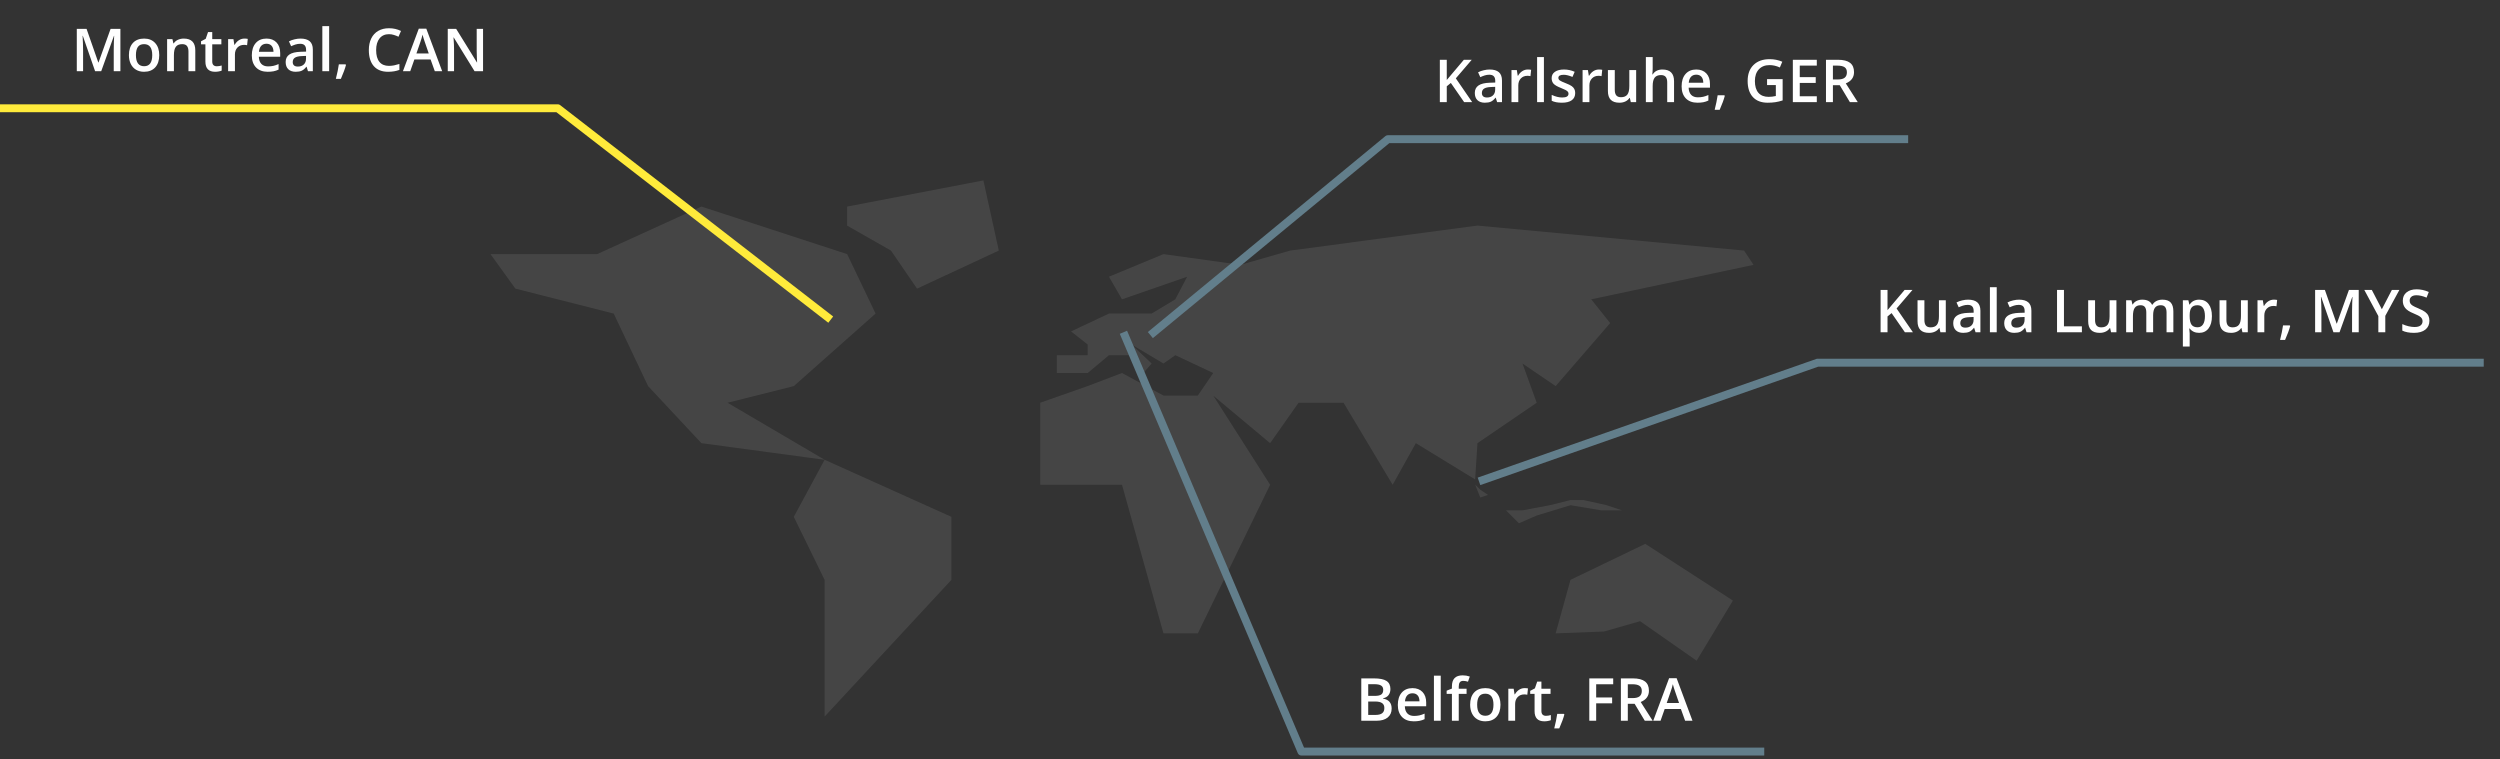 <svg width="316" height="96" viewBox="0 0 316 96" fill="none" xmlns="http://www.w3.org/2000/svg">
<rect x="0" y="0" width="316" height="96" fill="#333333" stroke="none"/>
<path d="M120.256 73.293L104.232 90.573V73.293L100.338 65.33L104.232 58.117L88.657 56.014L81.918 48.801L77.575 39.635L65.145 36.48L62 32.122H75.478L88.657 26.112L107.078 32.122L110.672 39.635L100.338 48.801L91.952 50.905L104.232 58.117L120.256 65.33V73.293Z" fill="white" fill-opacity="0.09"/>
<path d="M112.619 31.672L107.078 28.516V26.112L124.3 22.806L126.247 31.672L115.913 36.48L112.619 31.672Z" fill="white" fill-opacity="0.09"/>
<path d="M131.488 50.905L137.479 48.801L141.822 47.148L147.063 50.003H151.406L153.353 47.148L148.561 44.894L147.063 45.946L143.02 43.542L145.566 45.946L144.517 47.148L143.02 44.894H140.174L137.479 47.148H133.585V44.894H137.479V43.542L135.382 41.889L140.174 39.635H145.566L148.561 37.832L150.058 34.977L141.822 37.832L140.174 34.977L147.063 32.122L156.798 33.475L163.087 31.672L186.749 28.516L220.445 31.672L221.643 33.475L201.126 37.832L203.522 40.837L196.634 48.801L192.44 45.946L194.237 50.905L186.749 56.014L186.457 60.599L178.962 56.014L176.031 61.273L169.827 50.905H164.136L160.542 56.014L153.353 50.003L160.542 61.273L151.406 80.055H147.063L141.822 61.273H131.488V50.905Z" fill="white" fill-opacity="0.09"/>
<path d="M196.634 80.055L198.511 73.293L207.96 68.744L219.037 75.912L214.455 83.511L207.308 78.518L202.747 79.822L196.634 80.055Z" fill="white" fill-opacity="0.09"/>
<path d="M191.995 66.138L190.366 64.509H192.44L195.905 63.857L198.511 63.206H200.14L203.073 63.857L205.027 64.509H202.421L198.511 63.857L194.237 65.16L191.995 66.138Z" fill="white" fill-opacity="0.09"/>
<path d="M187.108 62.88L186.457 61.251L187.108 61.903L188.086 62.554L187.108 62.88Z" fill="white" fill-opacity="0.09"/>
<path d="M105.005 40.4L70.5 13.684H0" stroke="#FFEB3B" stroke-linejoin="round"/>
<path d="M12.021 9L10.469 4.529H10.439C10.481 5.193 10.502 5.815 10.502 6.396V9H9.707V3.646H10.941L12.428 7.905H12.45L13.98 3.646H15.218V9H14.376V6.352C14.376 6.086 14.382 5.739 14.394 5.312C14.409 4.885 14.421 4.626 14.431 4.536H14.402L12.794 9H12.021ZM20.129 6.968C20.129 7.629 19.959 8.146 19.62 8.517C19.281 8.888 18.808 9.073 18.203 9.073C17.825 9.073 17.49 8.988 17.2 8.817C16.909 8.646 16.686 8.401 16.529 8.081C16.373 7.761 16.295 7.39 16.295 6.968C16.295 6.311 16.463 5.798 16.8 5.429C17.137 5.061 17.612 4.876 18.225 4.876C18.811 4.876 19.275 5.066 19.616 5.444C19.958 5.82 20.129 6.328 20.129 6.968ZM17.181 6.968C17.181 7.903 17.527 8.37 18.218 8.37C18.901 8.37 19.243 7.903 19.243 6.968C19.243 6.042 18.899 5.58 18.21 5.58C17.849 5.58 17.586 5.699 17.423 5.938C17.262 6.178 17.181 6.521 17.181 6.968ZM24.685 9H23.821V6.51C23.821 6.197 23.757 5.964 23.63 5.81C23.506 5.656 23.307 5.58 23.033 5.58C22.669 5.58 22.403 5.687 22.235 5.902C22.066 6.117 21.982 6.477 21.982 6.982V9H21.122V4.95H21.795L21.916 5.481H21.96C22.082 5.288 22.256 5.139 22.48 5.034C22.705 4.929 22.954 4.876 23.227 4.876C24.199 4.876 24.685 5.371 24.685 6.36V9ZM27.391 8.377C27.601 8.377 27.811 8.344 28.021 8.279V8.927C27.926 8.968 27.802 9.002 27.651 9.029C27.502 9.059 27.347 9.073 27.186 9.073C26.371 9.073 25.963 8.644 25.963 7.784V5.602H25.41V5.221L26.003 4.906L26.296 4.049H26.827V4.95H27.981V5.602H26.827V7.77C26.827 7.977 26.878 8.131 26.981 8.231C27.086 8.329 27.223 8.377 27.391 8.377ZM30.888 4.876C31.062 4.876 31.205 4.889 31.317 4.913L31.233 5.715C31.111 5.686 30.984 5.671 30.852 5.671C30.508 5.671 30.228 5.783 30.013 6.008C29.801 6.233 29.695 6.524 29.695 6.883V9H28.834V4.95H29.508L29.621 5.664H29.665C29.8 5.422 29.974 5.23 30.189 5.089C30.406 4.947 30.639 4.876 30.888 4.876ZM33.84 9.073C33.21 9.073 32.717 8.89 32.361 8.524C32.007 8.155 31.83 7.649 31.83 7.004C31.83 6.343 31.994 5.823 32.324 5.444C32.654 5.066 33.106 4.876 33.683 4.876C34.217 4.876 34.64 5.039 34.95 5.364C35.26 5.688 35.415 6.135 35.415 6.704V7.169H32.716C32.728 7.562 32.834 7.865 33.034 8.077C33.235 8.287 33.517 8.392 33.88 8.392C34.12 8.392 34.342 8.37 34.547 8.326C34.754 8.28 34.977 8.204 35.213 8.099V8.799C35.003 8.899 34.791 8.969 34.576 9.011C34.361 9.052 34.116 9.073 33.84 9.073ZM33.683 5.528C33.409 5.528 33.19 5.615 33.023 5.788C32.86 5.962 32.762 6.214 32.73 6.546H34.569C34.564 6.212 34.483 5.959 34.327 5.788C34.171 5.615 33.956 5.528 33.683 5.528ZM38.927 9L38.755 8.436H38.725C38.53 8.683 38.334 8.851 38.136 8.941C37.938 9.029 37.684 9.073 37.374 9.073C36.976 9.073 36.665 8.966 36.44 8.751C36.218 8.536 36.107 8.232 36.107 7.839C36.107 7.422 36.262 7.107 36.572 6.894C36.882 6.682 37.355 6.566 37.989 6.546L38.689 6.524V6.308C38.689 6.05 38.628 5.857 38.506 5.73C38.386 5.6 38.199 5.536 37.945 5.536C37.738 5.536 37.539 5.566 37.348 5.627C37.158 5.688 36.975 5.76 36.799 5.843L36.521 5.228C36.74 5.113 36.981 5.027 37.242 4.968C37.503 4.907 37.75 4.876 37.982 4.876C38.497 4.876 38.885 4.989 39.147 5.213C39.41 5.438 39.542 5.791 39.542 6.272V9H38.927ZM37.645 8.414C37.958 8.414 38.208 8.327 38.396 8.154C38.586 7.978 38.681 7.733 38.681 7.418V7.066L38.161 7.088C37.756 7.103 37.461 7.171 37.275 7.293C37.092 7.413 37.001 7.597 37.001 7.846C37.001 8.027 37.054 8.167 37.162 8.268C37.269 8.365 37.43 8.414 37.645 8.414ZM41.604 9H40.743V3.302H41.604V9ZM43.731 8.213C43.614 8.667 43.399 9.251 43.087 9.967H42.453C42.622 9.308 42.748 8.695 42.831 8.128H43.676L43.731 8.213ZM49.162 4.32C48.659 4.32 48.264 4.498 47.976 4.854C47.688 5.211 47.544 5.703 47.544 6.33C47.544 6.987 47.682 7.484 47.958 7.821C48.236 8.158 48.638 8.326 49.162 8.326C49.389 8.326 49.609 8.304 49.822 8.26C50.034 8.214 50.255 8.155 50.484 8.084V8.835C50.065 8.994 49.588 9.073 49.056 9.073C48.273 9.073 47.671 8.836 47.251 8.363C46.831 7.887 46.621 7.207 46.621 6.323C46.621 5.766 46.722 5.279 46.925 4.862C47.13 4.444 47.425 4.125 47.811 3.902C48.197 3.68 48.65 3.569 49.17 3.569C49.717 3.569 50.222 3.684 50.686 3.913L50.371 4.642C50.19 4.557 49.998 4.482 49.796 4.419C49.596 4.353 49.385 4.32 49.162 4.32ZM54.959 9L54.425 7.513H52.378L51.854 9H50.931L52.934 3.624H53.886L55.89 9H54.959ZM54.194 6.759L53.692 5.301C53.656 5.204 53.605 5.05 53.539 4.84C53.475 4.63 53.431 4.476 53.407 4.378C53.341 4.679 53.244 5.007 53.117 5.364L52.634 6.759H54.194ZM61.057 9H59.984L57.351 4.734H57.322L57.34 4.972C57.374 5.426 57.391 5.841 57.391 6.217V9H56.596V3.646H57.658L60.284 7.89H60.306C60.301 7.834 60.291 7.63 60.277 7.279C60.262 6.925 60.255 6.649 60.255 6.451V3.646H61.057V9Z" fill="white"/>
<path d="M172.067 85.748H173.656C174.394 85.748 174.926 85.856 175.253 86.07C175.583 86.285 175.748 86.625 175.748 87.089C175.748 87.401 175.667 87.661 175.506 87.869C175.345 88.076 175.113 88.207 174.81 88.26V88.297C175.186 88.368 175.462 88.508 175.638 88.718C175.816 88.926 175.905 89.208 175.905 89.564C175.905 90.045 175.737 90.422 175.4 90.696C175.065 90.967 174.599 91.102 174.001 91.102H172.067V85.748ZM172.942 87.96H173.785C174.151 87.96 174.418 87.903 174.587 87.788C174.755 87.671 174.839 87.473 174.839 87.195C174.839 86.943 174.748 86.761 174.565 86.649C174.384 86.537 174.096 86.481 173.7 86.481H172.942V87.96ZM172.942 88.671V90.366H173.873C174.239 90.366 174.515 90.297 174.7 90.157C174.888 90.016 174.982 89.794 174.982 89.491C174.982 89.213 174.887 89.006 174.697 88.872C174.506 88.738 174.217 88.671 173.829 88.671H172.942ZM178.696 91.175C178.066 91.175 177.573 90.992 177.216 90.626C176.862 90.257 176.685 89.751 176.685 89.106C176.685 88.445 176.85 87.925 177.179 87.546C177.509 87.168 177.962 86.979 178.538 86.979C179.073 86.979 179.495 87.141 179.805 87.466C180.115 87.79 180.27 88.237 180.27 88.806V89.271H177.571C177.583 89.664 177.69 89.967 177.89 90.179C178.09 90.389 178.372 90.494 178.736 90.494C178.975 90.494 179.197 90.472 179.402 90.428C179.61 90.382 179.832 90.306 180.069 90.201V90.901C179.859 91.001 179.646 91.072 179.432 91.113C179.217 91.155 178.971 91.175 178.696 91.175ZM178.538 87.631C178.265 87.631 178.045 87.717 177.879 87.891C177.715 88.064 177.618 88.317 177.586 88.649H179.424C179.419 88.314 179.339 88.061 179.183 87.891C179.026 87.717 178.812 87.631 178.538 87.631ZM182.109 91.102H181.248V85.404H182.109V91.102ZM185.375 87.704H184.386V91.102H183.522V87.704H182.856V87.301L183.522 87.037V86.774C183.522 86.295 183.635 85.941 183.859 85.712C184.084 85.48 184.427 85.364 184.888 85.364C185.191 85.364 185.489 85.414 185.782 85.514L185.555 86.166C185.342 86.097 185.14 86.063 184.947 86.063C184.751 86.063 184.609 86.124 184.518 86.246C184.43 86.366 184.386 86.547 184.386 86.788V87.052H185.375V87.704ZM189.66 89.07C189.66 89.731 189.49 90.248 189.151 90.619C188.812 90.99 188.339 91.175 187.734 91.175C187.355 91.175 187.021 91.09 186.73 90.919C186.44 90.748 186.216 90.503 186.06 90.183C185.904 89.863 185.826 89.492 185.826 89.07C185.826 88.413 185.994 87.9 186.331 87.532C186.668 87.163 187.143 86.979 187.756 86.979C188.342 86.979 188.805 87.168 189.147 87.546C189.489 87.922 189.66 88.43 189.66 89.07ZM186.712 89.07C186.712 90.005 187.057 90.472 187.748 90.472C188.432 90.472 188.774 90.005 188.774 89.07C188.774 88.144 188.429 87.682 187.741 87.682C187.38 87.682 187.117 87.802 186.954 88.041C186.792 88.28 186.712 88.623 186.712 89.07ZM192.707 86.979C192.88 86.979 193.023 86.991 193.135 87.015L193.051 87.817C192.929 87.788 192.802 87.773 192.67 87.773C192.326 87.773 192.046 87.886 191.832 88.11C191.619 88.335 191.513 88.627 191.513 88.986V91.102H190.652V87.052H191.326L191.44 87.766H191.484C191.618 87.524 191.792 87.333 192.007 87.191C192.225 87.049 192.458 86.979 192.707 86.979ZM195.398 90.48C195.608 90.48 195.818 90.447 196.028 90.381V91.029C195.933 91.07 195.81 91.105 195.658 91.132C195.51 91.161 195.354 91.175 195.193 91.175C194.378 91.175 193.97 90.746 193.97 89.886V87.704H193.417V87.323L194.01 87.008L194.303 86.151H194.834V87.052H195.988V87.704H194.834V89.872C194.834 90.079 194.886 90.233 194.988 90.333C195.093 90.431 195.23 90.48 195.398 90.48ZM197.735 90.315C197.618 90.769 197.403 91.354 197.09 92.069H196.457C196.625 91.41 196.751 90.797 196.834 90.231H197.68L197.735 90.315ZM201.756 91.102H200.888V85.748H203.909V86.488H201.756V88.162H203.774V88.905H201.756V91.102ZM205.755 88.239H206.363C206.771 88.239 207.066 88.163 207.249 88.011C207.432 87.86 207.524 87.635 207.524 87.338C207.524 87.035 207.425 86.818 207.227 86.686C207.029 86.554 206.731 86.488 206.333 86.488H205.755V88.239ZM205.755 88.964V91.102H204.88V85.748H206.392C207.083 85.748 207.594 85.878 207.927 86.136C208.259 86.395 208.425 86.786 208.425 87.308C208.425 87.975 208.078 88.45 207.385 88.733L208.897 91.102H207.901L206.619 88.964H205.755ZM212.999 91.102L212.464 89.615H210.417L209.893 91.102H208.97L210.973 85.726H211.926L213.929 91.102H212.999ZM212.233 88.861L211.731 87.403C211.695 87.306 211.644 87.152 211.578 86.942C211.514 86.732 211.47 86.578 211.446 86.481C211.38 86.781 211.283 87.109 211.156 87.466L210.673 88.861H212.233Z" fill="white"/>
<path d="M186.083 12.91H185.068L183.387 10.485L182.871 10.906V12.91H181.996V7.556H182.871V10.112C183.11 9.819 183.348 9.537 183.585 9.266L185.032 7.556H186.028C185.093 8.654 184.423 9.437 184.017 9.903L186.083 12.91ZM189.236 12.91L189.064 12.346H189.034C188.839 12.592 188.643 12.761 188.445 12.851C188.247 12.939 187.993 12.983 187.683 12.983C187.285 12.983 186.974 12.876 186.749 12.661C186.527 12.446 186.416 12.142 186.416 11.749C186.416 11.331 186.571 11.016 186.881 10.804C187.191 10.591 187.664 10.476 188.298 10.456L188.998 10.434V10.218C188.998 9.959 188.937 9.766 188.815 9.639C188.695 9.51 188.508 9.445 188.254 9.445C188.047 9.445 187.848 9.476 187.657 9.537C187.467 9.598 187.284 9.67 187.108 9.753L186.83 9.138C187.05 9.023 187.29 8.936 187.551 8.878C187.812 8.817 188.059 8.786 188.291 8.786C188.806 8.786 189.194 8.898 189.456 9.123C189.719 9.348 189.851 9.7 189.851 10.181V12.91H189.236ZM187.954 12.324C188.267 12.324 188.517 12.237 188.705 12.064C188.895 11.888 188.99 11.643 188.99 11.328V10.976L188.47 10.998C188.065 11.013 187.77 11.081 187.584 11.203C187.401 11.323 187.31 11.507 187.31 11.756C187.31 11.937 187.363 12.077 187.471 12.177C187.578 12.275 187.739 12.324 187.954 12.324ZM193.107 8.786C193.28 8.786 193.423 8.798 193.535 8.823L193.451 9.625C193.329 9.595 193.202 9.581 193.07 9.581C192.726 9.581 192.446 9.693 192.231 9.918C192.019 10.142 191.913 10.434 191.913 10.793V12.91H191.052V8.859H191.726L191.84 9.573H191.884C192.018 9.332 192.192 9.14 192.407 8.998C192.625 8.857 192.858 8.786 193.107 8.786ZM195.15 12.91H194.29V7.211H195.15V12.91ZM199.105 11.756C199.105 12.152 198.961 12.456 198.673 12.668C198.385 12.878 197.972 12.983 197.435 12.983C196.896 12.983 196.462 12.901 196.135 12.738V11.994C196.611 12.214 197.054 12.324 197.465 12.324C197.994 12.324 198.259 12.164 198.259 11.844C198.259 11.741 198.23 11.656 198.171 11.588C198.113 11.519 198.016 11.448 197.882 11.375C197.748 11.302 197.561 11.219 197.322 11.126C196.855 10.945 196.539 10.765 196.373 10.584C196.21 10.403 196.128 10.169 196.128 9.881C196.128 9.534 196.267 9.266 196.545 9.075C196.826 8.883 197.207 8.786 197.688 8.786C198.164 8.786 198.615 8.883 199.039 9.075L198.761 9.724C198.324 9.543 197.957 9.453 197.659 9.453C197.205 9.453 196.978 9.582 196.978 9.841C196.978 9.968 197.036 10.075 197.153 10.163C197.273 10.251 197.532 10.372 197.93 10.526C198.264 10.655 198.507 10.773 198.658 10.881C198.81 10.988 198.922 11.113 198.995 11.254C199.069 11.393 199.105 11.561 199.105 11.756ZM202.094 8.786C202.267 8.786 202.41 8.798 202.522 8.823L202.438 9.625C202.316 9.595 202.189 9.581 202.057 9.581C201.713 9.581 201.433 9.693 201.218 9.918C201.006 10.142 200.9 10.434 200.9 10.793V12.91H200.039V8.859H200.713L200.826 9.573H200.87C201.005 9.332 201.179 9.14 201.394 8.998C201.611 8.857 201.844 8.786 202.094 8.786ZM206.133 12.91L206.012 12.379H205.968C205.848 12.567 205.677 12.714 205.455 12.822C205.236 12.929 204.984 12.983 204.701 12.983C204.21 12.983 203.844 12.861 203.602 12.617C203.361 12.373 203.24 12.003 203.24 11.507V8.859H204.108V11.357C204.108 11.667 204.171 11.9 204.298 12.056C204.425 12.21 204.624 12.287 204.895 12.287C205.256 12.287 205.521 12.18 205.69 11.965C205.861 11.748 205.946 11.385 205.946 10.877V8.859H206.81V12.91H206.133ZM211.6 12.91H210.736V10.419C210.736 10.107 210.673 9.874 210.546 9.72C210.421 9.566 210.222 9.489 209.949 9.489C209.587 9.489 209.321 9.598 209.15 9.815C208.982 10.03 208.898 10.391 208.898 10.899V12.91H208.037V7.211H208.898V8.658C208.898 8.89 208.883 9.138 208.854 9.401H208.909C209.026 9.206 209.188 9.055 209.396 8.947C209.606 8.84 209.85 8.786 210.128 8.786C211.11 8.786 211.6 9.28 211.6 10.269V12.91ZM214.567 12.983C213.937 12.983 213.444 12.8 213.087 12.434C212.733 12.065 212.556 11.558 212.556 10.914C212.556 10.252 212.721 9.732 213.051 9.354C213.38 8.975 213.833 8.786 214.409 8.786C214.944 8.786 215.366 8.948 215.676 9.273C215.986 9.598 216.141 10.045 216.141 10.614V11.079H213.442C213.455 11.472 213.561 11.774 213.761 11.987C213.961 12.197 214.243 12.302 214.607 12.302C214.846 12.302 215.068 12.28 215.273 12.236C215.481 12.189 215.703 12.114 215.94 12.009V12.708C215.73 12.808 215.518 12.879 215.303 12.921C215.088 12.962 214.843 12.983 214.567 12.983ZM214.409 9.438C214.136 9.438 213.916 9.525 213.75 9.698C213.586 9.871 213.489 10.124 213.457 10.456H215.295C215.291 10.122 215.21 9.869 215.054 9.698C214.897 9.525 214.683 9.438 214.409 9.438ZM218.013 12.122C217.896 12.576 217.681 13.161 217.368 13.876H216.735C216.903 13.217 217.029 12.604 217.112 12.038H217.958L218.013 12.122ZM223.356 10.006H225.326V12.694C225.004 12.799 224.694 12.873 224.396 12.917C224.1 12.961 223.781 12.983 223.436 12.983C222.626 12.983 222.001 12.744 221.561 12.265C221.122 11.784 220.902 11.107 220.902 10.233C220.902 9.371 221.15 8.697 221.646 8.211C222.141 7.723 222.823 7.479 223.693 7.479C224.252 7.479 224.781 7.586 225.282 7.801L224.974 8.53C224.54 8.33 224.105 8.229 223.671 8.229C223.099 8.229 222.648 8.409 222.316 8.768C221.984 9.127 221.818 9.617 221.818 10.24C221.818 10.894 221.967 11.392 222.264 11.734C222.565 12.073 222.996 12.243 223.557 12.243C223.84 12.243 224.143 12.208 224.465 12.137V10.756H223.356V10.006ZM229.644 12.91H226.615V7.556H229.644V8.295H227.49V9.753H229.508V10.485H227.49V12.166H229.644V12.91ZM231.68 10.046H232.288C232.695 10.046 232.991 9.97 233.174 9.819C233.357 9.667 233.448 9.443 233.448 9.145C233.448 8.842 233.35 8.625 233.152 8.493C232.954 8.361 232.656 8.295 232.258 8.295H231.68V10.046ZM231.68 10.771V12.91H230.804V7.556H232.317C233.008 7.556 233.519 7.685 233.851 7.944C234.183 8.203 234.349 8.593 234.349 9.116C234.349 9.782 234.003 10.257 233.309 10.54L234.822 12.91H233.826L232.544 10.771H231.68Z" fill="white"/>
<path d="M142 42L164.501 95H223" stroke="#627E8B" stroke-linejoin="round"/>
<path d="M145.405 42.354L175.428 17.593H241.191" stroke="#627E8B" stroke-linejoin="round"/>
<path d="M241.794 42H240.779L239.098 39.576L238.582 39.997V42H237.707V36.646H238.582V39.202C238.821 38.909 239.059 38.627 239.296 38.356L240.743 36.646H241.739C240.804 37.745 240.134 38.527 239.728 38.993L241.794 42ZM245.269 42L245.148 41.469H245.104C244.985 41.657 244.814 41.805 244.592 41.912C244.372 42.02 244.12 42.073 243.837 42.073C243.346 42.073 242.98 41.951 242.739 41.707C242.497 41.463 242.376 41.093 242.376 40.597V37.95H243.244V40.447C243.244 40.757 243.307 40.99 243.434 41.147C243.561 41.3 243.76 41.377 244.031 41.377C244.393 41.377 244.657 41.27 244.826 41.055C244.997 40.838 245.082 40.475 245.082 39.968V37.95H245.947V42H245.269ZM249.708 42L249.535 41.436H249.506C249.311 41.683 249.114 41.851 248.917 41.941C248.719 42.029 248.465 42.073 248.155 42.073C247.757 42.073 247.446 41.966 247.221 41.751C246.999 41.536 246.888 41.232 246.888 40.839C246.888 40.422 247.043 40.107 247.353 39.894C247.663 39.682 248.135 39.566 248.77 39.546L249.469 39.524V39.308C249.469 39.05 249.408 38.857 249.286 38.73C249.167 38.6 248.98 38.536 248.726 38.536C248.519 38.536 248.32 38.566 248.129 38.627C247.939 38.688 247.756 38.76 247.58 38.843L247.302 38.228C247.521 38.113 247.762 38.027 248.023 37.968C248.284 37.907 248.531 37.877 248.763 37.877C249.278 37.877 249.666 37.989 249.927 38.213C250.191 38.438 250.323 38.791 250.323 39.272V42H249.708ZM248.426 41.414C248.738 41.414 248.989 41.327 249.177 41.154C249.367 40.978 249.462 40.733 249.462 40.418V40.066L248.942 40.088C248.537 40.103 248.241 40.171 248.056 40.294C247.873 40.413 247.781 40.597 247.781 40.846C247.781 41.027 247.835 41.167 247.942 41.268C248.05 41.365 248.211 41.414 248.426 41.414ZM252.385 42H251.524V36.302H252.385V42ZM256.153 42L255.981 41.436H255.951C255.756 41.683 255.56 41.851 255.362 41.941C255.164 42.029 254.91 42.073 254.6 42.073C254.202 42.073 253.891 41.966 253.666 41.751C253.444 41.536 253.333 41.232 253.333 40.839C253.333 40.422 253.488 40.107 253.798 39.894C254.108 39.682 254.581 39.566 255.215 39.546L255.915 39.524V39.308C255.915 39.05 255.854 38.857 255.732 38.73C255.612 38.6 255.425 38.536 255.171 38.536C254.964 38.536 254.765 38.566 254.574 38.627C254.384 38.688 254.201 38.76 254.025 38.843L253.747 38.228C253.967 38.113 254.207 38.027 254.468 37.968C254.729 37.907 254.976 37.877 255.208 37.877C255.723 37.877 256.111 37.989 256.373 38.213C256.636 38.438 256.768 38.791 256.768 39.272V42H256.153ZM254.871 41.414C255.184 41.414 255.434 41.327 255.622 41.154C255.812 40.978 255.907 40.733 255.907 40.418V40.066L255.387 40.088C254.982 40.103 254.687 40.171 254.501 40.294C254.318 40.413 254.227 40.597 254.227 40.846C254.227 41.027 254.28 41.167 254.388 41.268C254.495 41.365 254.656 41.414 254.871 41.414ZM260.009 42V36.646H260.884V41.249H263.151V42H260.009ZM266.839 42L266.718 41.469H266.674C266.554 41.657 266.384 41.805 266.161 41.912C265.942 42.02 265.69 42.073 265.407 42.073C264.916 42.073 264.55 41.951 264.308 41.707C264.067 41.463 263.946 41.093 263.946 40.597V37.95H264.814V40.447C264.814 40.757 264.877 40.99 265.004 41.147C265.131 41.3 265.33 41.377 265.601 41.377C265.962 41.377 266.227 41.27 266.396 41.055C266.567 40.838 266.652 40.475 266.652 39.968V37.95H267.516V42H266.839ZM272.156 42H271.292V39.502C271.292 39.192 271.233 38.962 271.116 38.81C270.999 38.657 270.816 38.58 270.567 38.58C270.235 38.58 269.991 38.688 269.834 38.906C269.681 39.12 269.604 39.479 269.604 39.982V42H268.743V37.95H269.417L269.538 38.481H269.582C269.694 38.288 269.856 38.139 270.069 38.034C270.284 37.929 270.519 37.877 270.776 37.877C271.398 37.877 271.811 38.089 272.013 38.514H272.072C272.192 38.313 272.36 38.157 272.577 38.045C272.795 37.933 273.044 37.877 273.324 37.877C273.808 37.877 274.159 37.998 274.379 38.243C274.601 38.487 274.712 38.859 274.712 39.36V42H273.852V39.502C273.852 39.192 273.792 38.962 273.672 38.81C273.555 38.657 273.372 38.58 273.123 38.58C272.789 38.58 272.543 38.685 272.387 38.895C272.233 39.102 272.156 39.422 272.156 39.854V42ZM277.968 42.073C277.455 42.073 277.057 41.889 276.774 41.52H276.723C276.757 41.862 276.774 42.07 276.774 42.143V43.802H275.914V37.95H276.609C276.629 38.025 276.669 38.206 276.73 38.492H276.774C277.043 38.081 277.446 37.877 277.983 37.877C278.488 37.877 278.881 38.06 279.162 38.426C279.445 38.792 279.587 39.306 279.587 39.968C279.587 40.629 279.443 41.145 279.155 41.517C278.869 41.888 278.473 42.073 277.968 42.073ZM277.759 38.58C277.417 38.58 277.167 38.68 277.009 38.88C276.852 39.08 276.774 39.4 276.774 39.839V39.968C276.774 40.461 276.852 40.818 277.009 41.041C277.165 41.26 277.42 41.37 277.774 41.37C278.072 41.37 278.301 41.248 278.462 41.004C278.624 40.76 278.704 40.412 278.704 39.96C278.704 39.506 278.624 39.163 278.462 38.931C278.304 38.697 278.069 38.58 277.759 38.58ZM283.443 42L283.322 41.469H283.278C283.158 41.657 282.988 41.805 282.765 41.912C282.546 42.02 282.294 42.073 282.011 42.073C281.52 42.073 281.154 41.951 280.912 41.707C280.671 41.463 280.55 41.093 280.55 40.597V37.95H281.418V40.447C281.418 40.757 281.481 40.99 281.608 41.147C281.735 41.3 281.934 41.377 282.205 41.377C282.566 41.377 282.831 41.27 283 41.055C283.171 40.838 283.256 40.475 283.256 39.968V37.95H284.12V42H283.443ZM287.402 37.877C287.575 37.877 287.718 37.889 287.83 37.913L287.746 38.715C287.624 38.686 287.497 38.671 287.365 38.671C287.021 38.671 286.741 38.783 286.526 39.008C286.314 39.233 286.208 39.524 286.208 39.883V42H285.347V37.95H286.021L286.135 38.664H286.178C286.313 38.422 286.487 38.23 286.702 38.089C286.919 37.947 287.153 37.877 287.402 37.877ZM289.478 41.213C289.361 41.667 289.146 42.252 288.833 42.967H288.2C288.368 42.308 288.494 41.695 288.577 41.128H289.423L289.478 41.213ZM294.946 42L293.393 37.529H293.364C293.405 38.193 293.426 38.815 293.426 39.396V42H292.631V36.646H293.865L295.352 40.905H295.374L296.905 36.646H298.143V42H297.3V39.352C297.3 39.086 297.306 38.739 297.319 38.312C297.333 37.885 297.345 37.626 297.355 37.536H297.326L295.718 42H294.946ZM301.065 39.089L302.332 36.646H303.284L301.501 39.924V42H300.622V39.953L298.846 36.646H299.798L301.065 39.089ZM307.078 40.546C307.078 41.022 306.906 41.396 306.562 41.667C306.218 41.938 305.743 42.073 305.137 42.073C304.532 42.073 304.036 41.979 303.65 41.791V40.964C303.895 41.078 304.153 41.169 304.427 41.235C304.703 41.3 304.959 41.334 305.196 41.334C305.542 41.334 305.798 41.268 305.961 41.136C306.127 41.004 306.21 40.827 306.21 40.605C306.21 40.404 306.135 40.235 305.983 40.096C305.832 39.956 305.519 39.792 305.046 39.601C304.557 39.404 304.213 39.178 304.013 38.924C303.813 38.67 303.713 38.365 303.713 38.008C303.713 37.562 303.871 37.21 304.189 36.954C304.506 36.697 304.932 36.569 305.467 36.569C305.979 36.569 306.49 36.681 306.998 36.906L306.719 37.62C306.243 37.42 305.818 37.32 305.445 37.32C305.162 37.32 304.947 37.382 304.8 37.507C304.654 37.629 304.581 37.791 304.581 37.994C304.581 38.133 304.61 38.252 304.668 38.352C304.727 38.45 304.823 38.543 304.958 38.631C305.092 38.719 305.334 38.835 305.683 38.979C306.076 39.142 306.364 39.295 306.547 39.437C306.73 39.578 306.865 39.738 306.95 39.916C307.035 40.094 307.078 40.304 307.078 40.546Z" fill="white"/>
<path d="M186.945 60.844L229.744 45.844H313.945" stroke="#627E8B"/>
</svg>
